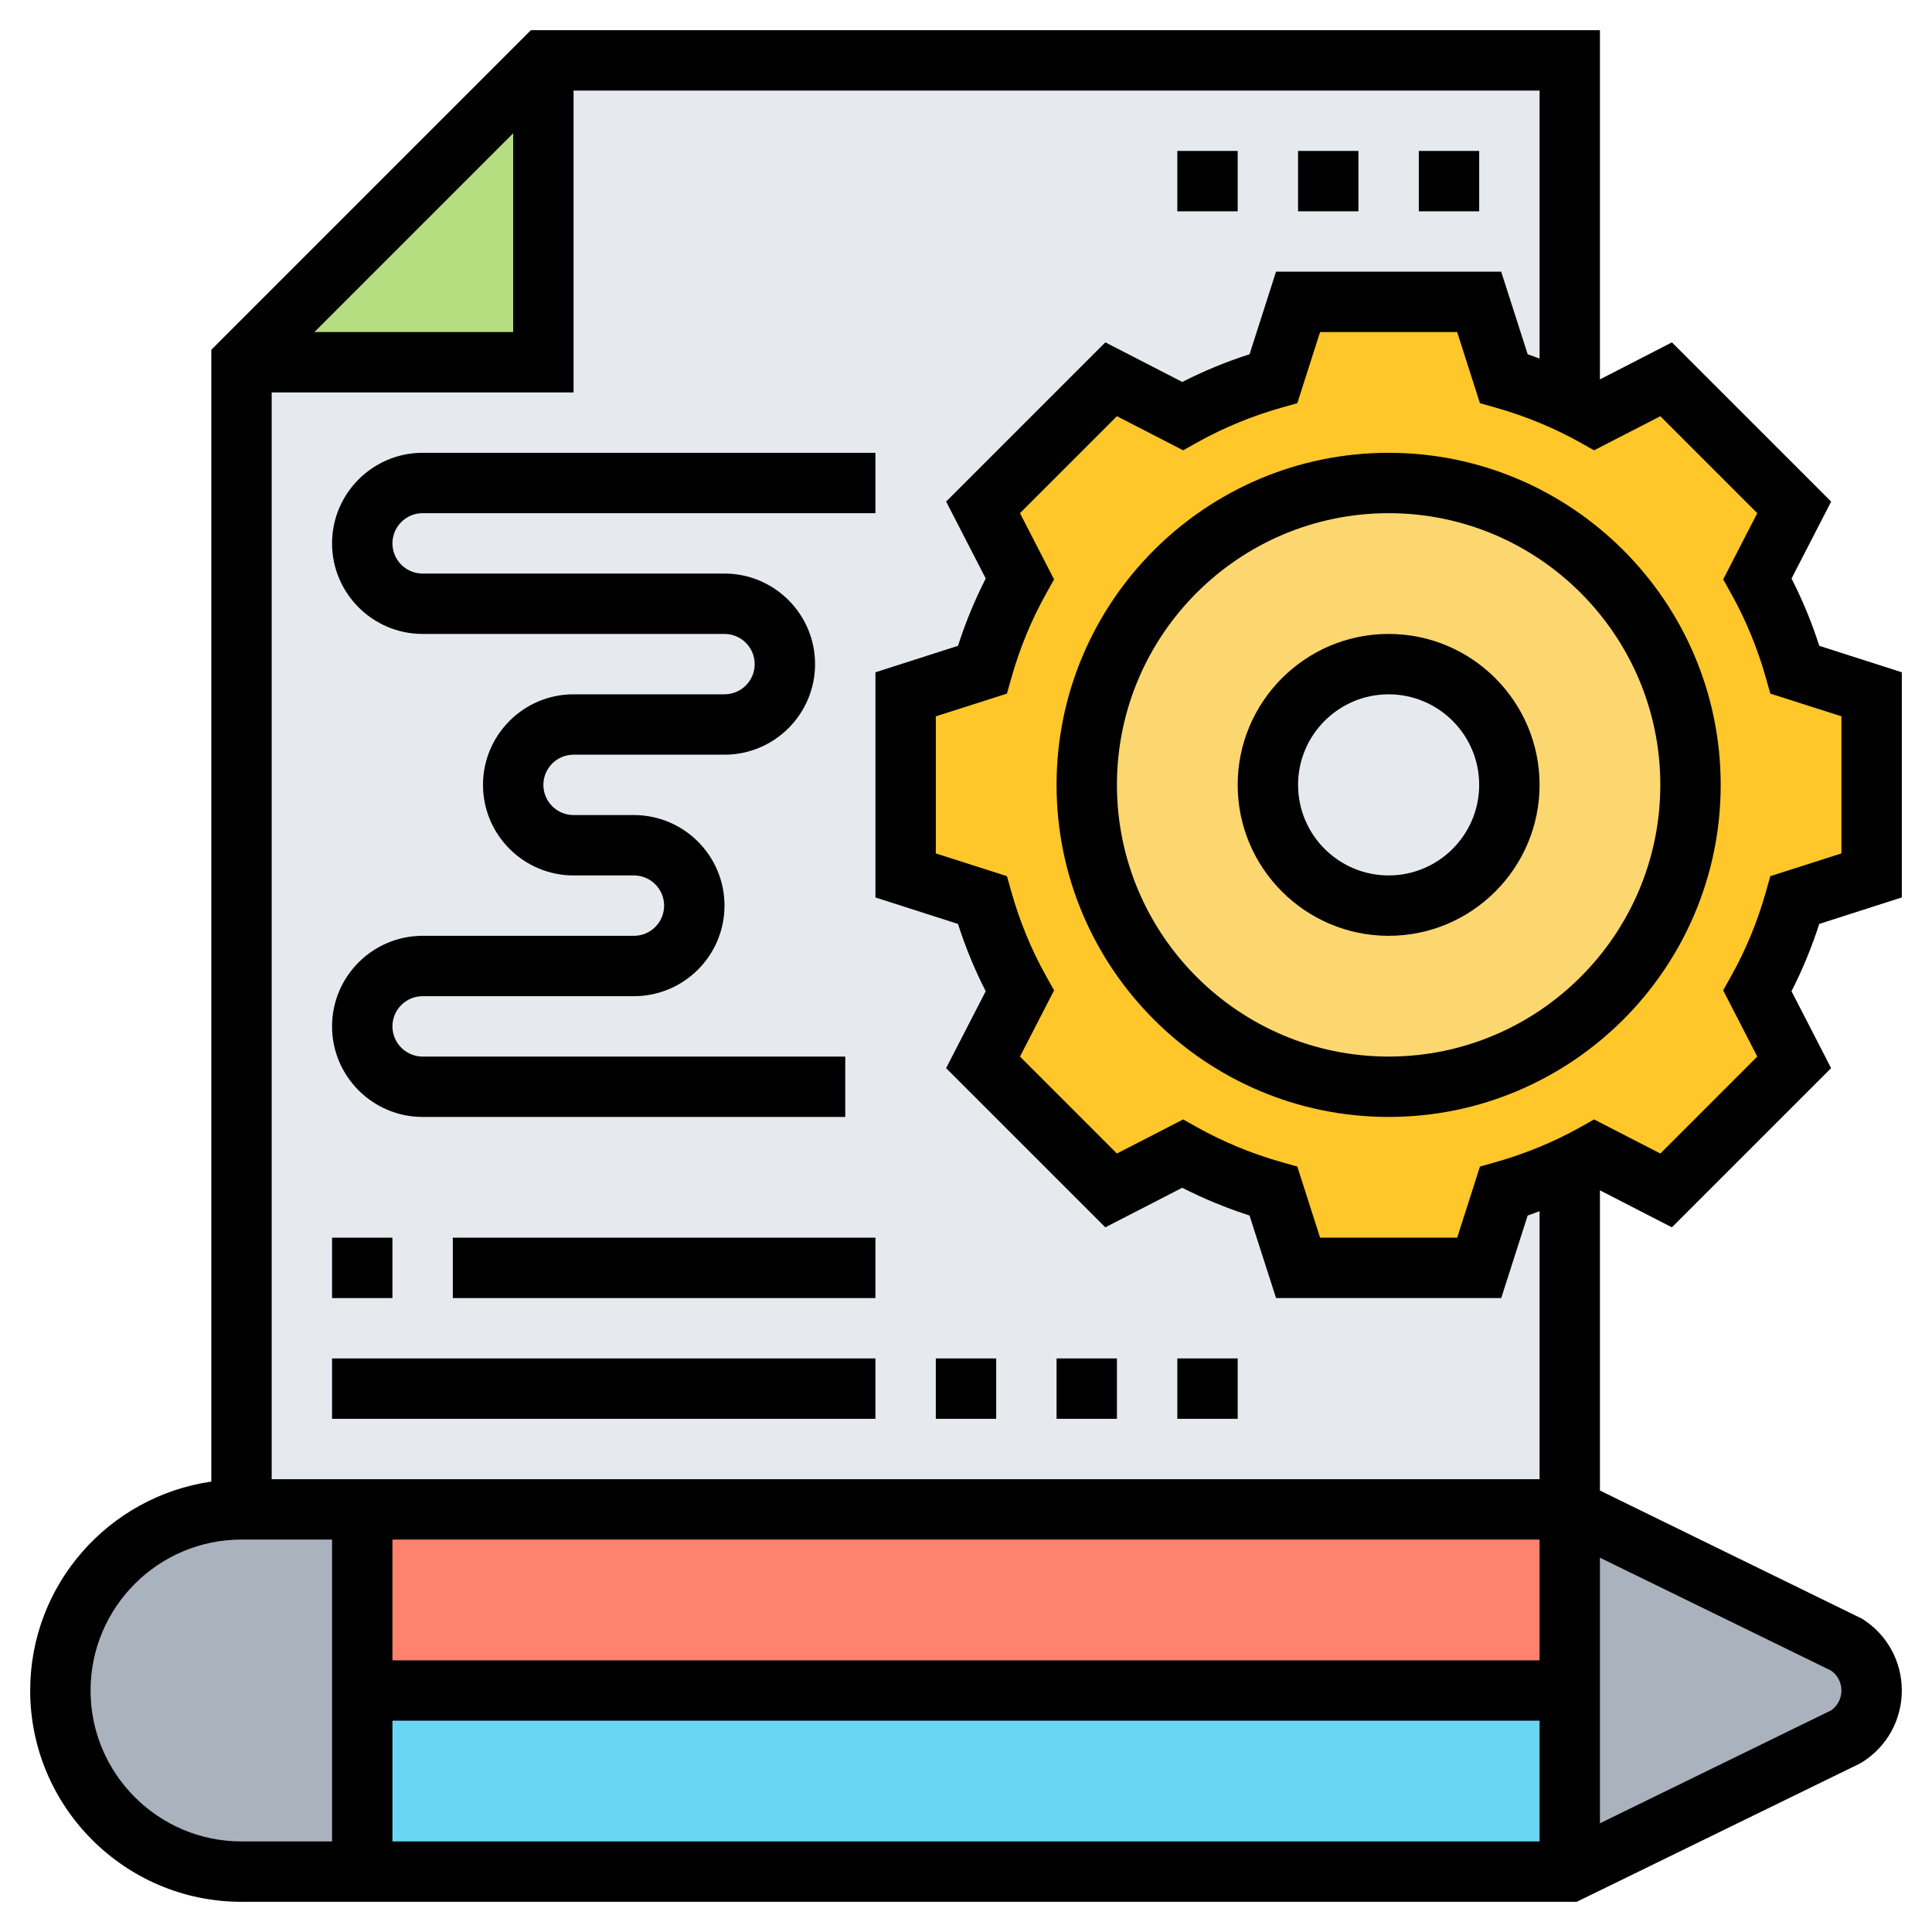 <svg id="Layer_5" enable-background="new 0 0 64 64" height="512" viewBox="0 0 64 64" width="512" xmlns="http://www.w3.org/2000/svg"><g><g><g><path d="m18 2v10h-10v38h4 40v-48z" fill="#e6e9ed"/></g><g><path d="m12 56v6h-4c-3.31 0-6-2.69-6-6 0-1.66.67-3.16 1.76-4.24 1.08-1.09 2.58-1.76 4.24-1.76h4z" fill="#aab2bd"/></g><g><path d="m61.15 54.47c.53.33.85.91.85 1.53s-.32 1.2-.85 1.53l-9.15 4.47v-6-6z" fill="#aab2bd"/></g><g><path d="m12 56h40v6h-40z" fill="#69d6f4"/></g><g><path d="m12 50h40v6h-40z" fill="#ff826e"/></g><g><path d="m18 2v10h-10z" fill="#b4dd7f"/></g><g><path d="m62 23v6l-2.54.81c-.3 1.06-.72 2.07-1.24 3.02l1.22 2.36-4.25 4.24-2.36-1.21c-.27.15-.55.29-.83.42-.7.33-1.43.61-2.19.82l-.81 2.54h-6l-.81-2.54c-1.06-.3-2.07-.72-3.02-1.24l-2.36 1.21-4.25-4.24 1.22-2.36c-.52-.95-.94-1.96-1.24-3.02l-2.54-.81v-6l2.54-.81c.3-1.06.72-2.07 1.24-3.02l-1.22-2.36 4.25-4.25 2.36 1.22c.95-.52 1.96-.94 3.02-1.24l.81-2.54h6l.81 2.54c.76.21 1.49.49 2.19.82.28.13.56.27.83.42l2.36-1.22 4.25 4.25-1.22 2.36c.52.95.94 1.96 1.24 3.02zm-6 3c0-5.52-4.48-10-10-10s-10 4.48-10 10 4.48 10 10 10 10-4.48 10-10z" fill="#ffc729"/></g><g><path d="m46 16c5.52 0 10 4.48 10 10s-4.48 10-10 10-10-4.48-10-10 4.48-10 10-10zm4 10c0-2.21-1.79-4-4-4s-4 1.79-4 4 1.79 4 4 4 4-1.79 4-4z" fill="#fcd770"/></g></g><g><path d="m46 15c-6.065 0-11 4.935-11 11s4.935 11 11 11 11-4.935 11-11-4.935-11-11-11zm0 20c-4.962 0-9-4.037-9-9s4.038-9 9-9 9 4.037 9 9-4.038 9-9 9z"/><path d="m46 21c-2.757 0-5 2.243-5 5s2.243 5 5 5 5-2.243 5-5-2.243-5-5-5zm0 8c-1.654 0-3-1.346-3-3s1.346-3 3-3 3 1.346 3 3-1.346 3-3 3z"/><path d="m63 29.729v-7.459l-2.734-.876c-.248-.772-.556-1.519-.919-2.229l1.312-2.549-5.274-5.274-2.385 1.226v-11.568h-35.414l-10.586 10.586v37.494c-3.387.488-6 3.401-6 6.92 0 3.859 3.14 7 7 7h44.231l9.36-4.571.091-.051c.825-.516 1.318-1.405 1.318-2.378s-.493-1.862-1.318-2.378l-8.682-4.246v-9.945l2.384 1.226 5.274-5.273-1.312-2.549c.363-.709.67-1.455.919-2.229zm-12-17.85c-.132-.047-.26-.101-.394-.144l-.877-2.735h-7.459l-.876 2.734c-.774.249-1.52.557-2.229.919l-2.549-1.312-5.274 5.274 1.312 2.549c-.363.711-.671 1.457-.919 2.229l-2.735.878v7.459l2.734.876c.249.774.556 1.521.919 2.229l-1.312 2.549 5.274 5.273 2.548-1.311c.709.362 1.456.67 2.229.919l.879 2.735h7.459l.876-2.734c.134-.043.262-.098.394-.144v8.878h-42v-36h10v-10h32zm0 39.121v4h-38v-4zm-38 6h38v4h-38zm-2.586-46 6.586-6.586v6.586zm-7.414 45c0-2.757 2.243-5 5-5h3v10h-3c-2.757 0-5-2.243-5-5zm58 0c0 .265-.127.509-.343.659l-7.657 3.74v-8.798l7.657 3.74c.216.15.343.394.343.659zm-2.356-26.976-.146.517c-.279.989-.667 1.93-1.153 2.796l-.263.469 1.13 2.195-3.211 3.211-2.195-1.129-.468.263c-.867.484-1.807.872-2.796 1.152l-.517.146-.754 2.356h-4.541l-.755-2.356-.517-.146c-.989-.28-1.929-.668-2.796-1.152l-.468-.263-2.195 1.129-3.211-3.211 1.13-2.195-.263-.469c-.485-.866-.874-1.807-1.153-2.796l-.146-.517-2.356-.753v-4.541l2.356-.754.146-.517c.278-.986.667-1.927 1.153-2.797l.262-.469-1.129-2.194 3.211-3.212 2.195 1.13.468-.263c.867-.484 1.807-.872 2.796-1.152l.517-.146.754-2.356h4.541l.755 2.356.517.146c.989.28 1.929.668 2.796 1.152l.468.263 2.195-1.13 3.211 3.212-1.129 2.194.262.469c.487.87.875 1.811 1.153 2.797l.146.517 2.356.753v4.541z"/><path d="m11 18c0 1.654 1.346 3 3 3h10c.551 0 1 .448 1 1s-.449 1-1 1h-5c-1.654 0-3 1.346-3 3s1.346 3 3 3h2c.551 0 1 .448 1 1s-.449 1-1 1h-7c-1.654 0-3 1.346-3 3s1.346 3 3 3h14v-2h-14c-.551 0-1-.448-1-1s.449-1 1-1h7c1.654 0 3-1.346 3-3s-1.346-3-3-3h-2c-.551 0-1-.448-1-1s.449-1 1-1h5c1.654 0 3-1.346 3-3s-1.346-3-3-3h-10c-.551 0-1-.448-1-1s.449-1 1-1h15v-2h-15c-1.654 0-3 1.346-3 3z"/><path d="m11 41h2v2h-2z"/><path d="m15 41h14v2h-14z"/><path d="m11 45h18v2h-18z"/><path d="m35 45h2v2h-2z"/><path d="m31 45h2v2h-2z"/><path d="m39 45h2v2h-2z"/><path d="m47 5h2v2h-2z"/><path d="m39 5h2v2h-2z"/><path d="m43 5h2v2h-2z"/></g></g></svg>